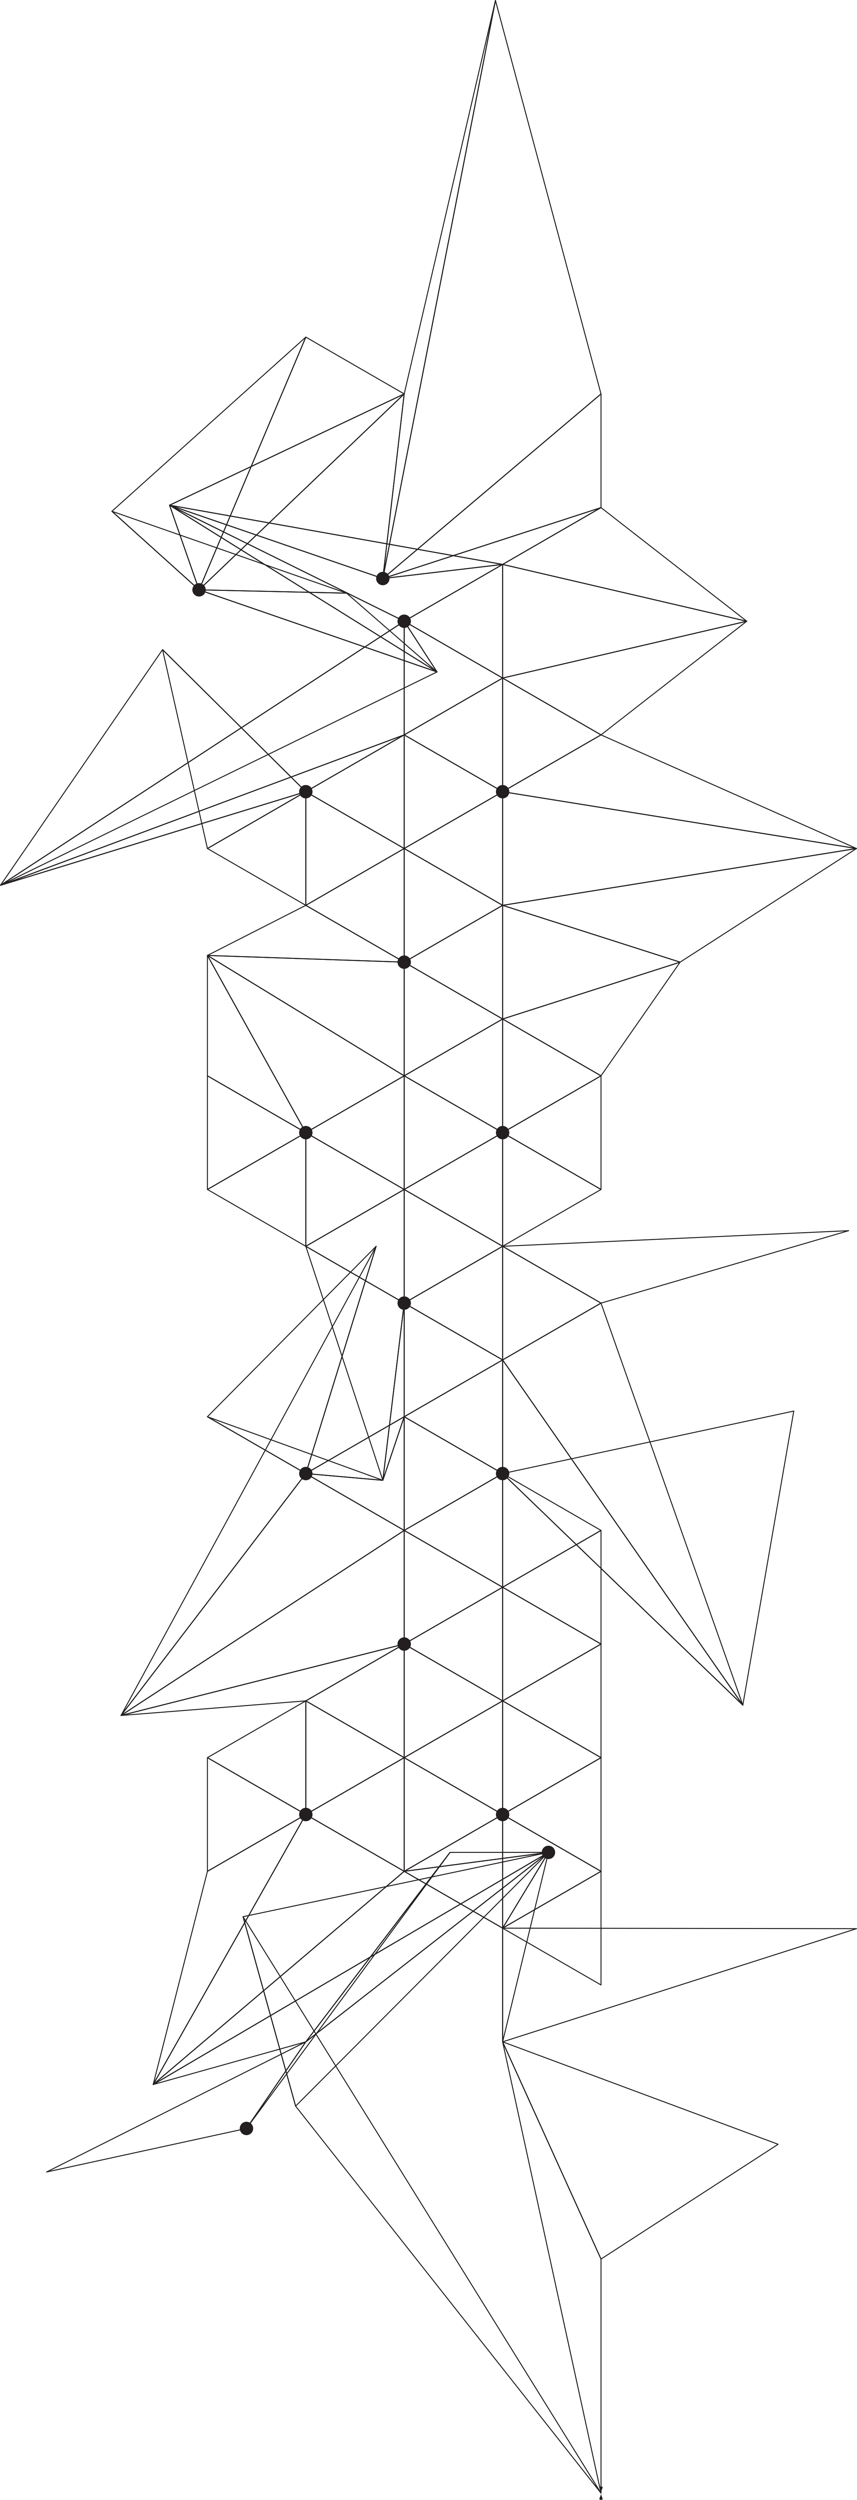 <?xml version="1.0" encoding="utf-8"?>
<!-- Generator: Adobe Illustrator 25.2.3, SVG Export Plug-In . SVG Version: 6.00 Build 0)  -->
<svg version="1.1" id="Layer_1" xmlns="http://www.w3.org/2000/svg" xmlns:xlink="http://www.w3.org/1999/xlink" x="0px" y="0px"
	 viewBox="0 0 218.64 637.52" style="enable-background:new 0 0 218.64 637.52;" xml:space="preserve">
<style type="text/css">
	.st0{fill:none;stroke:#231F20;stroke-width:0.25;stroke-linejoin:round;stroke-miterlimit:10;}
	.st1{fill:#231F20;}
</style>
<g id="T2">
</g>
<g id="T1">
</g>
<g>
	<polygon id="XMLID_1276_" class="st0" points="50.78,150.42 43.26,128.84 111.49,171.36 	"/>
	<polygon id="XMLID_1275_" class="st0" points="50.78,150.42 28.55,130.39 78.02,85.97 	"/>
	<polygon id="XMLID_1274_" class="st0" points="50.78,150.42 111.49,171.36 88.42,151.27 	"/>
	<polygon id="XMLID_1273_" class="st0" points="50.78,150.42 78.02,85.97 103.12,100.46 	"/>
	<polygon id="XMLID_1272_" class="st0" points="50.78,150.42 88.42,151.27 28.55,130.39 	"/>
	<polygon id="XMLID_1271_" class="st0" points="50.78,150.42 103.12,100.46 43.26,128.84 	"/>
	<polygon id="XMLID_1270_" class="st0" points="103.12,158.43 128.23,172.92 103.12,187.41 	"/>
	<polygon id="XMLID_1269_" class="st0" points="103.12,158.43 111.49,171.36 43.26,128.84 	"/>
	<polygon id="XMLID_1268_" class="st0" points="103.12,158.43 103.12,187.41 0.12,225.77 	"/>
	<polygon id="XMLID_1267_" class="st0" points="103.12,158.43 43.26,128.84 128.23,143.94 	"/>
	<polygon id="XMLID_1266_" class="st0" points="103.12,158.43 0.12,225.77 111.49,171.36 	"/>
	<polygon id="XMLID_1265_" class="st0" points="103.12,158.43 128.23,143.94 128.23,172.92 	"/>
	<circle id="XMLID_1264_" class="st1" cx="103.12" cy="158.43" r="1.71"/>
	<polygon id="XMLID_1263_" class="st0" points="97.67,147.54 153.33,129.45 128.23,143.94 	"/>
	<polygon id="XMLID_1262_" class="st0" points="97.67,147.54 103.12,100.46 126.4,0.12 	"/>
	<polygon id="XMLID_1261_" class="st0" points="97.67,147.54 128.23,143.94 43.26,128.84 	"/>
	<polygon id="XMLID_1260_" class="st0" points="97.67,147.54 126.4,0.12 153.33,100.46 	"/>
	<polygon id="XMLID_1259_" class="st0" points="97.67,147.54 43.26,128.84 103.12,100.46 	"/>
	<polygon id="XMLID_1258_" class="st0" points="97.67,147.54 153.33,100.46 153.33,129.45 	"/>
	<circle id="XMLID_1257_" class="st1" cx="97.67" cy="147.54" r="1.71"/>
	<circle id="XMLID_1256_" class="st1" cx="50.78" cy="150.42" r="1.71"/>
	<polygon id="XMLID_1254_" class="st0" points="190.51,158.43 128.23,143.94 153.33,129.45 	"/>
	<polygon id="XMLID_1253_" class="st0" points="190.51,158.43 153.33,187.41 128.23,172.92 	"/>
	<polygon id="XMLID_1251_" class="st0" points="190.51,158.43 128.23,172.92 128.23,143.94 	"/>
	<polygon id="XMLID_1094_" class="st0" points="78.02,201.9 103.12,216.39 78.02,230.88 	"/>
	<polygon id="XMLID_1093_" class="st0" points="78.02,201.9 41.47,165.67 0.12,225.77 	"/>
	<polygon id="XMLID_1092_" class="st0" points="78.02,201.9 78.02,230.88 52.92,216.39 	"/>
	<polygon id="XMLID_1091_" class="st0" points="78.02,201.9 0.12,225.77 103.12,187.41 	"/>
	<polygon id="XMLID_1090_" class="st0" points="78.02,201.9 52.92,216.39 41.47,165.67 	"/>
	<polygon id="XMLID_1089_" class="st0" points="78.02,201.9 103.12,187.41 103.12,216.39 	"/>
	<circle id="XMLID_1088_" class="st1" cx="78.02" cy="201.9" r="1.71"/>
	<polygon id="XMLID_1087_" class="st0" points="103.12,245.37 128.23,259.87 103.12,274.36 	"/>
	<polygon id="XMLID_1086_" class="st0" points="103.12,245.37 78.02,230.88 103.12,216.39 	"/>
	<polygon id="XMLID_1085_" class="st0" points="103.12,245.37 103.12,274.36 52.92,243.66 	"/>
	<polygon id="XMLID_1084_" class="st0" points="103.12,245.37 103.12,216.39 128.23,230.88 	"/>
	<polygon id="XMLID_1083_" class="st0" points="103.12,245.37 52.92,243.66 78.02,230.88 	"/>
	<polygon id="XMLID_1082_" class="st0" points="103.12,245.37 128.23,230.88 128.23,259.87 	"/>
	<circle id="XMLID_1081_" class="st1" cx="103.12" cy="245.37" r="1.71"/>
	<polygon id="XMLID_1080_" class="st0" points="128.23,201.9 218.51,216.39 128.23,230.88 	"/>
	<polygon id="XMLID_1079_" class="st0" points="128.23,201.9 103.12,187.41 128.23,172.92 	"/>
	<polygon id="XMLID_1078_" class="st0" points="128.23,201.9 128.23,230.88 103.12,216.39 	"/>
	<polygon id="XMLID_1077_" class="st0" points="128.23,201.9 128.23,172.92 153.33,187.41 	"/>
	<polygon id="XMLID_1076_" class="st0" points="128.23,201.9 103.12,216.39 103.12,187.41 	"/>
	<polygon id="XMLID_1075_" class="st0" points="128.23,201.9 153.33,187.41 218.51,216.39 	"/>
	<circle id="XMLID_1074_" class="st1" cx="128.23" cy="201.9" r="1.71"/>
	<polygon id="XMLID_1072_" class="st0" points="173.51,245.37 128.23,230.88 218.51,216.39 	"/>
	<polygon id="XMLID_1071_" class="st0" points="173.51,245.37 153.33,274.36 128.23,259.87 	"/>
	<polygon id="XMLID_1069_" class="st0" points="173.51,245.37 128.23,259.87 128.23,230.88 	"/>
	<polygon id="XMLID_912_" class="st0" points="78.02,288.85 103.12,303.34 78.02,317.83 	"/>
	<polygon id="XMLID_911_" class="st0" points="78.02,288.85 52.92,274.36 52.92,243.66 	"/>
	<polygon id="XMLID_910_" class="st0" points="78.02,288.85 78.02,317.83 52.92,303.34 	"/>
	<polygon id="XMLID_909_" class="st0" points="78.02,288.85 52.92,243.66 103.12,274.36 	"/>
	<polygon id="XMLID_908_" class="st0" points="78.02,288.85 52.92,303.34 52.92,274.36 	"/>
	<polygon id="XMLID_907_" class="st0" points="78.02,288.85 103.12,274.36 103.12,303.34 	"/>
	<circle id="XMLID_906_" class="st1" cx="78.02" cy="288.85" r="1.71"/>
	<polygon id="XMLID_905_" class="st0" points="103.12,332.32 128.23,346.81 103.12,361.3 	"/>
	<polygon id="XMLID_904_" class="st0" points="103.12,332.32 78.02,317.83 103.12,303.34 	"/>
	<polygon id="XMLID_903_" class="st0" points="103.12,332.32 103.12,361.3 97.67,377.51 	"/>
	<polygon id="XMLID_902_" class="st0" points="103.12,332.32 103.12,303.34 128.23,317.83 	"/>
	<polygon id="XMLID_901_" class="st0" points="103.12,332.32 97.67,377.51 78.02,317.83 	"/>
	<polygon id="XMLID_900_" class="st0" points="103.12,332.32 128.23,317.83 128.23,346.81 	"/>
	<circle id="XMLID_899_" class="st1" cx="103.12" cy="332.32" r="1.71"/>
	<polygon id="XMLID_898_" class="st0" points="128.23,288.85 153.33,303.34 128.23,317.83 	"/>
	<polygon id="XMLID_897_" class="st0" points="128.23,288.85 103.12,274.36 128.23,259.87 	"/>
	<polygon id="XMLID_896_" class="st0" points="128.23,288.85 128.23,317.83 103.12,303.34 	"/>
	<polygon id="XMLID_895_" class="st0" points="128.23,288.85 128.23,259.87 153.33,274.36 	"/>
	<polygon id="XMLID_894_" class="st0" points="128.23,288.85 103.12,303.34 103.12,274.36 	"/>
	<polygon id="XMLID_893_" class="st0" points="128.23,288.85 153.33,274.36 153.33,303.34 	"/>
	<circle id="XMLID_892_" class="st1" cx="128.23" cy="288.85" r="1.71"/>
	<polygon id="XMLID_890_" class="st0" points="153.33,332.32 128.23,317.83 216.51,313.85 	"/>
	<polygon id="XMLID_889_" class="st0" points="153.33,332.32 189.51,434.85 128.23,346.81 	"/>
	<polygon id="XMLID_887_" class="st0" points="153.33,332.32 128.23,346.81 128.23,317.83 	"/>
	<polygon id="XMLID_730_" class="st0" points="78.02,375.79 103.12,390.29 30.88,437.48 	"/>
	<polygon id="XMLID_729_" class="st0" points="78.02,375.79 52.92,361.3 97.67,377.51 	"/>
	<polygon id="XMLID_728_" class="st0" points="78.02,375.79 30.88,437.48 95.96,317.83 	"/>
	<polygon id="XMLID_727_" class="st0" points="78.02,375.79 97.67,377.51 103.12,361.3 	"/>
	<polygon id="XMLID_726_" class="st0" points="78.02,375.79 95.96,317.83 52.92,361.3 	"/>
	<polygon id="XMLID_725_" class="st0" points="78.02,375.79 103.12,361.3 103.12,390.29 	"/>
	<circle id="XMLID_724_" class="st1" cx="78.02" cy="375.79" r="1.71"/>
	<polygon id="XMLID_723_" class="st0" points="103.12,419.27 128.23,433.76 103.12,448.24 	"/>
	<polygon id="XMLID_722_" class="st0" points="103.12,419.27 30.88,437.48 103.12,390.29 	"/>
	<polygon id="XMLID_721_" class="st0" points="103.12,419.27 103.12,448.24 78.02,433.76 	"/>
	<polygon id="XMLID_720_" class="st0" points="103.12,419.27 103.12,390.29 128.23,404.78 	"/>
	<polygon id="XMLID_719_" class="st0" points="103.12,419.27 78.02,433.76 30.88,437.48 	"/>
	<polygon id="XMLID_718_" class="st0" points="103.12,419.27 128.23,404.78 128.23,433.76 	"/>
	<circle id="XMLID_717_" class="st1" cx="103.12" cy="419.27" r="1.71"/>
	<polygon id="XMLID_716_" class="st0" points="128.23,375.79 153.33,390.29 128.23,404.78 	"/>
	<polygon id="XMLID_715_" class="st0" points="128.23,375.79 103.12,361.3 128.23,346.81 	"/>
	<polygon id="XMLID_714_" class="st0" points="128.23,375.79 128.23,404.78 103.12,390.29 	"/>
	<polygon id="XMLID_713_" class="st0" points="128.23,375.79 128.23,346.81 189.51,434.85 	"/>
	<polygon id="XMLID_712_" class="st0" points="128.23,375.79 103.12,390.29 103.12,361.3 	"/>
	<polygon id="XMLID_711_" class="st0" points="128.23,375.79 189.51,434.85 202.51,359.85 	"/>
	<circle id="XMLID_710_" class="st1" cx="128.23" cy="375.79" r="1.71"/>
	<polygon id="XMLID_708_" class="st0" points="153.33,419.27 128.23,404.78 153.33,390.29 	"/>
	<polygon id="XMLID_707_" class="st0" points="153.33,419.27 153.33,448.24 128.23,433.76 	"/>
	<polygon id="XMLID_705_" class="st0" points="153.33,419.27 128.23,433.76 128.23,404.78 	"/>
	<polygon id="XMLID_548_" class="st0" points="78.02,462.74 103.12,477.23 39.08,531.6 	"/>
	<polygon id="XMLID_547_" class="st0" points="78.02,462.74 52.92,448.24 78.02,433.76 	"/>
	<polygon id="XMLID_546_" class="st0" points="78.02,462.74 39.08,531.6 52.92,477.23 	"/>
	<polygon id="XMLID_545_" class="st0" points="78.02,462.74 78.02,433.76 103.12,448.24 	"/>
	<polygon id="XMLID_544_" class="st0" points="78.02,462.74 52.92,477.23 52.92,448.24 	"/>
	<polygon id="XMLID_543_" class="st0" points="78.02,462.74 103.12,448.24 103.12,477.23 	"/>
	<circle id="XMLID_542_" class="st1" cx="78.02" cy="462.74" r="1.71"/>
	<polygon id="XMLID_541_" class="st0" points="139.92,472.4 75.42,537.11 62.01,488.8 	"/>
	<polygon id="XMLID_540_" class="st0" points="139.92,472.4 39.08,531.6 103.12,477.23 	"/>
	<polygon id="XMLID_539_" class="st0" points="139.92,472.4 114.81,472.4 78.02,520.71 	"/>
	<polygon id="XMLID_538_" class="st0" points="139.92,472.4 103.12,477.23 128.23,491.72 	"/>
	<polygon id="XMLID_537_" class="st0" points="139.92,472.4 78.02,520.71 39.08,531.6 	"/>
	<polygon id="XMLID_536_" class="st0" points="139.92,472.4 128.23,491.72 128.23,520.71 	"/>
	<circle id="XMLID_535_" class="st1" cx="139.92" cy="472.4" r="1.71"/>
	<polygon id="XMLID_534_" class="st0" points="128.23,462.74 153.33,477.23 128.23,491.72 	"/>
	<polygon id="XMLID_533_" class="st0" points="128.23,462.74 103.12,448.24 128.23,433.76 	"/>
	<polygon id="XMLID_532_" class="st0" points="128.23,462.74 128.23,491.72 103.12,477.23 	"/>
	<polygon id="XMLID_531_" class="st0" points="128.23,462.74 128.23,433.76 153.33,448.24 	"/>
	<polygon id="XMLID_530_" class="st0" points="128.23,462.74 103.12,477.23 103.12,448.24 	"/>
	<polygon id="XMLID_529_" class="st0" points="128.23,462.74 153.33,448.24 153.33,477.23 	"/>
	<circle id="XMLID_528_" class="st1" cx="128.23" cy="462.74" r="1.71"/>
	<polygon id="XMLID_526_" class="st0" points="153.33,506.21 128.23,491.72 153.33,477.23 	"/>
	<polygon id="XMLID_525_" class="st0" points="198.51,546.84 153.33,576.11 128.23,520.71 	"/>
	<polygon id="XMLID_523_" class="st0" points="218.51,491.85 128.23,520.71 128.23,491.72 	"/>
	<polygon id="XMLID_365_" class="st0" points="62.88,542.8 11.88,553.91 78.02,520.71 	"/>
	<polygon id="XMLID_363_" class="st0" points="62.88,542.8 78.02,520.71 114.81,472.4 	"/>
	<circle id="XMLID_360_" class="st1" cx="62.88" cy="542.8" r="1.71"/>
	<polygon id="XMLID_351_" class="st0" points="153.33,635.8 62.01,488.8 75.42,537.11 	"/>
	<polygon id="XMLID_349_" class="st0" points="153.33,635.8 128.23,520.71 153.33,576.11 	"/>
	<path id="XMLID_346_" class="st1" d="M153.33,637.52c0.94,0,0-0.77,0-1.71s0.94-1.71,0-1.71s0,0.77,0,1.71
		S152.38,637.52,153.33,637.52z"/>
	<g id="Zab">
	</g>
</g>
</svg>
